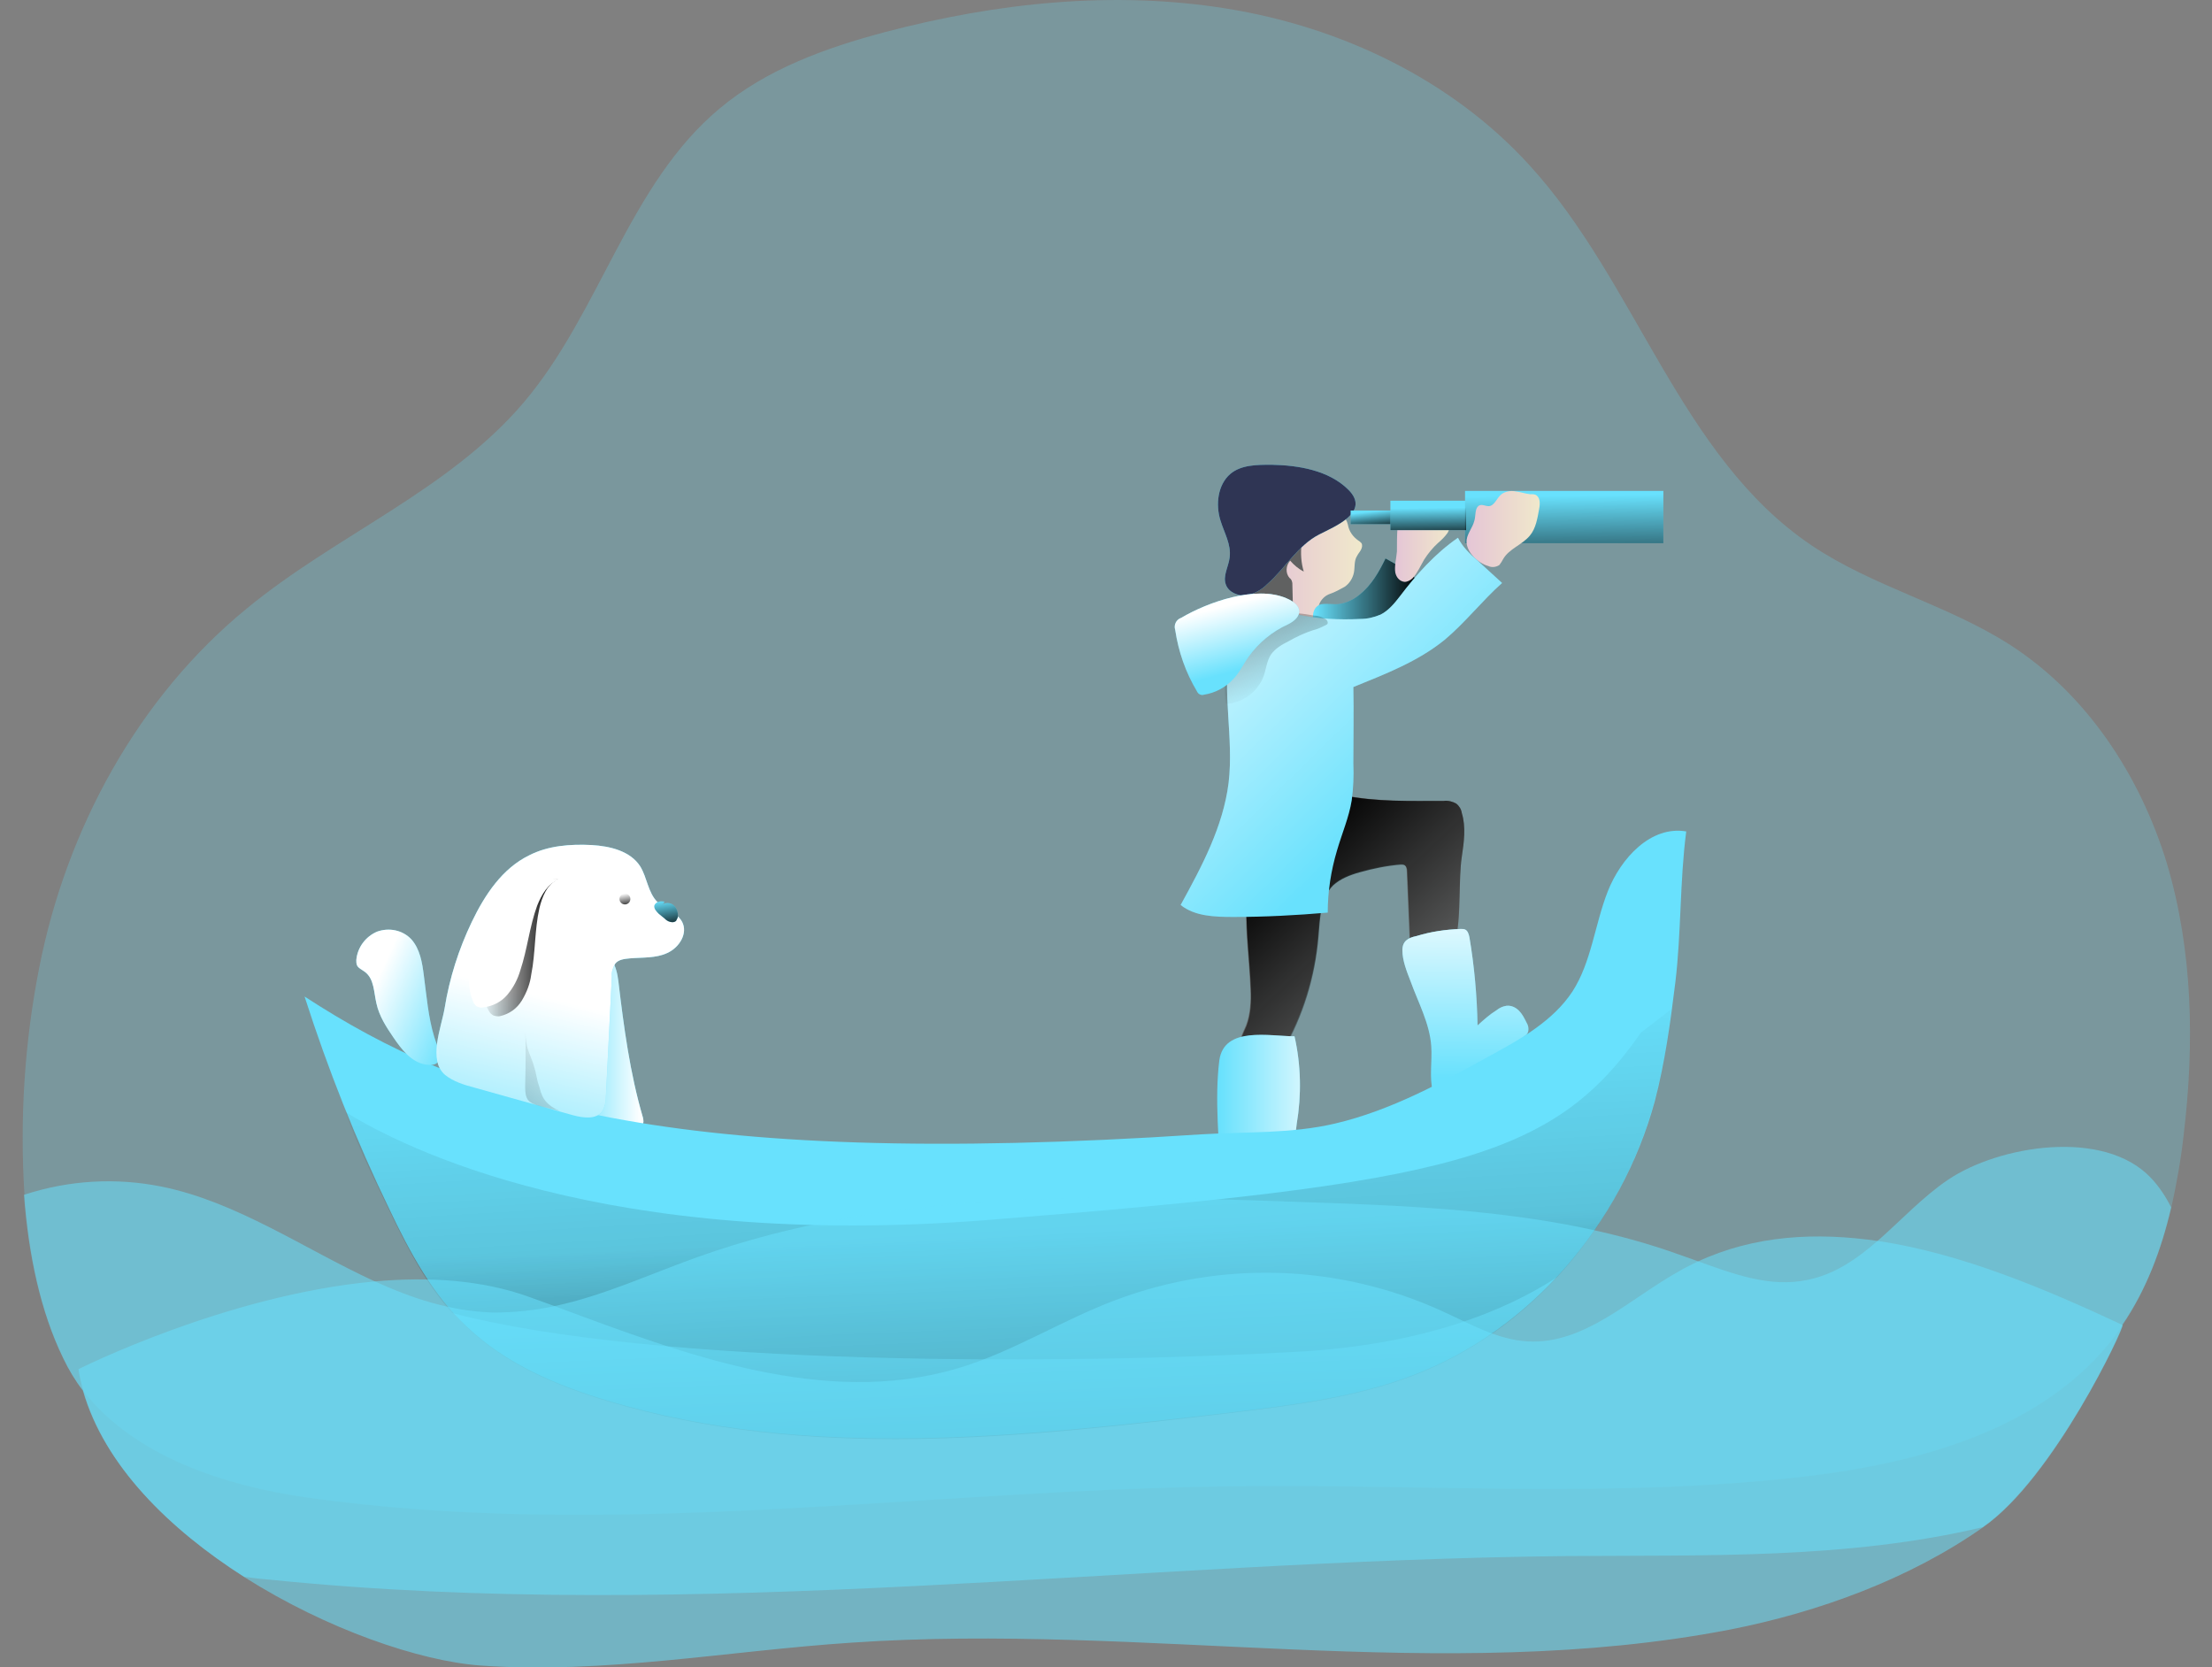 <?xml version="1.0" encoding="utf-8"?>
<!-- Generator: Adobe Illustrator 24.3.0, SVG Export Plug-In . SVG Version: 6.00 Build 0)  -->
<svg version="1.1" id="Layer_1" xmlns="http://www.w3.org/2000/svg" xmlns:xlink="http://www.w3.org/1999/xlink" x="0px" y="0px"
	 viewBox="0 0 406 306" style="enable-background:new 0 0 406 306;" xml:space="preserve">
<rect x="0" y="0" width="406" height="306" fill="#808080" stroke="none"/>
<style type="text/css">
	.st0{opacity:0.24;fill:#68E1FD;enable-background:new    ;}
	.st1{fill:#68E1FD;}
	.st2{fill:url(#SVGID_1_);}
	.st3{fill:url(#SVGID_2_);}
	.st4{fill:#606161;}
	.st5{fill:#2F3554;}
	.st6{fill:url(#SVGID_3_);}
	.st7{fill:url(#SVGID_4_);}
	.st8{fill:url(#SVGID_5_);}
	.st9{fill:url(#SVGID_6_);}
	.st10{fill:url(#SVGID_7_);}
	.st11{fill:url(#SVGID_8_);}
	.st12{fill:url(#SVGID_9_);}
	.st13{fill:url(#SVGID_10_);}
	.st14{fill:url(#SVGID_11_);}
	.st15{fill:url(#SVGID_12_);}
	.st16{fill:url(#SVGID_13_);}
	.st17{fill:#FFFFFF;}
	.st18{fill:url(#SVGID_14_);}
	.st19{fill:url(#SVGID_15_);}
	.st20{fill:url(#SVGID_16_);}
	.st21{fill:url(#SVGID_17_);}
	.st22{fill:url(#SVGID_18_);}
	.st23{fill:url(#SVGID_19_);}
	.st24{opacity:0.53;fill:#68E1FD;enable-background:new    ;}
	.st25{fill:url(#SVGID_20_);}
	.st26{fill:url(#SVGID_21_);}
	.st27{fill:url(#SVGID_22_);}
</style>
<path class="st0" d="M400.8,208.3c-0.5,4.5-1.3,9-2.3,13.5c-1.8,7.6-4.6,15-8.9,21.4c-0.5,0.7-0.9,1.3-1.4,2
	c-13,17.1-35.7,23.3-57,25.8c-35,4.1-70.4,1.3-105.7,1.8c-56.6,0.7-113.5,10-169.5,2c-14.5-2.1-31.3-7.4-40.7-19.5
	c-1.4-1.8-2.6-3.8-3.6-5.9c-4.2-8.6-6.4-19.1-7.2-30c-0.9-14,0-28.1,2.7-41.8c5-25.4,18.1-49.6,38.2-66C61.7,98.2,82.4,90,96.1,73.9
	c14.1-16.6,19.3-40.1,36-54c8.6-7.2,19.4-11.1,30.3-14c20.5-5.4,42-7.7,62.9-4.3s41.1,13,55.4,28.7c19.7,21.5,27.6,53.5,51.8,69.8
	c11.3,7.6,25,10.9,36.5,18.3c14.1,9.1,23.8,24,28.7,40C402.5,174.5,402.8,191.6,400.8,208.3z"/>
<path class="st1" d="M118,205.1c0.1,0.4,0.2,1-0.1,1.3c-0.3,0.2-0.6,0.2-0.9,0.2c-3.6-0.3-7.1-0.9-10.7-1.7c-0.8,0-1.5-0.7-1.5-1.5
	c0-0.1,0-0.2,0-0.3c-0.2-5.6,0.1-11.2,0.7-16.8c0.3-3.1,0.8-7.8,3.4-9.9c3.2-2.6,4.3,1.1,4.6,3.7C114.5,188.5,115.6,196.9,118,205.1
	z"/>
<linearGradient id="SVGID_1_" gradientUnits="userSpaceOnUse" x1="369.972" y1="-224.188" x2="391.76" y2="-224.188" gradientTransform="matrix(0.612 0 0 -0.612 -121.455 53.897)">
	<stop  offset="0" style="stop-color:#FFFFFF;stop-opacity:0"/>
	<stop  offset="0.95" style="stop-color:#FFFFFF"/>
</linearGradient>
<path class="st2" d="M118,205.1c0.1,0.4,0.2,1-0.1,1.3c-0.3,0.2-0.6,0.2-0.9,0.2c-3.6-0.3-7.1-0.9-10.7-1.7c-0.8,0-1.5-0.7-1.5-1.5
	c0-0.1,0-0.2,0-0.3c-0.2-5.6,0.1-11.2,0.7-16.8c0.3-3.1,0.8-7.8,3.4-9.9c3.2-2.6,4.3,1.1,4.6,3.7C114.5,188.5,115.6,196.9,118,205.1
	z"/>
<linearGradient id="SVGID_2_" gradientUnits="userSpaceOnUse" x1="578.425" y1="-81.201" x2="607.353" y2="-81.201" gradientTransform="matrix(0.612 0 0 -0.612 -121.455 53.897)">
	<stop  offset="0" style="stop-color:#E5C6D6"/>
	<stop  offset="0.42" style="stop-color:#EAD4D0"/>
	<stop  offset="1" style="stop-color:#F0E9CB"/>
</linearGradient>
<path class="st3" d="M246.5,94.8c-1.5-1.3-3.1-2.6-5.1-2.7c-1.8-0.1-3.6,0.9-4.9,2.3c-1.2,1.4-2.1,3.1-2.8,4.8
	c-0.6,1.2-1.1,2.6-1.3,3.9c-0.3,2.1,0.4,4.1,0.6,6.2c0.1,1.1,0,2.3,0.5,3.4c0.6,1.2,1.7,2,3,2.3c1.3,0.3,2.6,0.2,3.9-0.2
	c0.5-0.1,0.9-0.3,1.2-0.6c0.8-0.8,0.2-2.2,0.5-3.2c0.3-0.9,1.1-1.7,2-2c0.9-0.3,1.8-0.8,2.7-1.3c0.9-0.6,1.5-1.6,1.7-2.6
	c0.2-1,0-2.2,0.6-3.1c0.2-0.4,0.5-0.7,0.7-1.1c0.2-0.4,0.3-0.8,0.1-1.2c-0.2-0.2-0.4-0.4-0.6-0.5c-1-0.7-1.7-1.7-1.9-2.9
	C247.2,95.5,246.9,95.1,246.5,94.8z"/>
<path class="st4" d="M239.3,104.9c-1-0.5-1.8-1.2-2.5-2c-0.8,0.9-0.9,2.3-0.1,3.2c0.2,0.1,0.3,0.3,0.4,0.5c0,0.1,0.1,0.3,0.1,0.4
	l0.1,4.1c0,0.5-0.2,1.3-0.7,1.3c-0.2,0-0.4-0.1-0.5-0.3c-0.9-0.6-1.9-0.9-2.9-1c-0.3,0-0.7,0-1-0.1c-0.3-0.1-0.6-0.4-0.8-0.6
	l-1.7-1.8c-0.2-0.2-0.4-0.5-0.5-0.8c-0.1-0.3-0.1-0.6,0-0.9l0.6-4.2c0.1-0.8,0.3-1.7,0.6-2.5c0.3-0.6,0.7-1.2,1.2-1.7
	c1.2-1.2,2.8-2.1,4.5-1.9c1.6,0.2,2.7,1.6,2.8,3.2C238.7,101.5,238.8,103.3,239.3,104.9z"/>
<path class="st1" d="M233.4,85.3c-2.7,0-5.6,0-7.6,1.7c-2.3,2-2.7,5.6-1.8,8.5c0.7,2.3,2,4.4,1.7,6.8c-0.2,1.7-1.3,3.4-0.7,5
	c0.5,1.4,2.2,2.1,3.7,2c1.5-0.3,2.8-1,3.9-2.1c3.3-2.9,5.6-7.1,9.5-9.1c2.9-1.5,9.5-4.1,5.4-8.2C243.9,86.3,238.3,85.4,233.4,85.3z"
	/>
<path class="st5" d="M233.4,85.3c-2.7,0-5.6,0-7.6,1.7c-2.3,2-2.7,5.6-1.8,8.5c0.7,2.3,2,4.4,1.7,6.8c-0.2,1.7-1.3,3.4-0.7,5
	c0.5,1.4,2.2,2.1,3.7,2c1.5-0.3,2.8-1,3.9-2.1c3.3-2.9,5.6-7.1,9.5-9.1c2.9-1.5,9.5-4.1,5.4-8.2C243.9,86.3,238.3,85.4,233.4,85.3z"
	/>
<path class="st4" d="M265,147c0.8-0.1,1.6,0.1,2.3,0.5c0.5,0.4,0.9,1,1,1.7c0.8,2.6,0.4,5.4,0,8.1c-0.6,4-0.1,10.5-1,14.4
	c-0.3,1.3-2,0.2-3.1,1c-1.5,1.2-3.6,0.8-5.4,1.4l-0.6-14.2c0-0.4-0.1-1-0.5-1.2c-0.2-0.1-0.4-0.1-0.7-0.1c-2.5,0.2-5,0.7-7.5,1.4
	c-1.8,0.5-3.6,1.2-4.9,2.4c-2.4,2.4-2.4,6.1-2.7,9.4c-0.6,7.4-2.8,14.6-6.5,21c-2.7,0-5.3-0.3-7.9-0.9c0-1.3,0.7-2.5,1.2-3.7
	c0.8-2.1,0.9-4.5,0.8-6.7c-0.2-5.1-0.9-10.1-0.8-15.1s1.1-10.3,4-14.4c3.1-4.3,8.5-7.2,13.8-6.1C252.7,147.2,258.8,147,265,147z"/>
<linearGradient id="SVGID_3_" gradientUnits="userSpaceOnUse" x1="624.289" y1="-211.597" x2="579.389" y2="-164.377" gradientTransform="matrix(0.612 0 0 -0.612 -121.455 53.897)">
	<stop  offset="0" style="stop-color:#010101;stop-opacity:0"/>
	<stop  offset="0.95" style="stop-color:#010101"/>
</linearGradient>
<path class="st6" d="M265,147c0.8-0.1,1.6,0.1,2.3,0.5c0.5,0.4,0.9,1,1,1.7c0.8,2.6,0.4,5.4,0,8.1c-0.6,4-0.2,11.3-1.1,15.2
	c-0.3,1.3-1.9-0.6-2.9,0.3c-1.5,1.2-3.6,0.8-5.4,1.4l-0.6-14.2c0-0.4-0.1-1-0.5-1.2c-0.2-0.1-0.4-0.1-0.7-0.1
	c-2.5,0.2-5,0.7-7.5,1.4c-1.8,0.5-3.6,1.2-4.9,2.4c-2.4,2.4-2.4,6.1-2.7,9.4c-0.6,7.4-2.8,14.6-6.5,21c-2.7,0-5.3-0.3-7.9-0.9
	c0-1.3,0.7-2.5,1.2-3.7c0.8-2.1,0.9-4.5,0.8-6.7c-0.2-5.1-0.9-10.1-0.8-15.1s1.1-10.3,4-14.4c3.1-4.3,8.5-7.2,13.8-6.1
	C252.7,147.2,258.8,147,265,147z"/>
<path class="st1" d="M268.1,170.5c0.3,0,0.6,0,0.8,0.1c0.5,0.2,0.7,0.9,0.8,1.4c0.9,5.3,1.4,10.8,1.5,16.2c1.1-1,2.2-2,3.5-2.8
	c0.5-0.4,1.1-0.7,1.8-0.8c0.9-0.1,1.7,0.3,2.3,0.9c0.6,0.6,1,1.4,1.4,2.2c0.3,0.5,0.4,1,0.3,1.6c-0.1,0.4-0.4,0.7-0.7,0.9
	c-4.9,4.4-10.6,7.9-16.8,10.2c-0.7-2.7-0.1-5.6-0.3-8.4c-0.3-4.2-2.4-8-3.8-11.9c-0.7-1.8-1.5-3.8-1.5-5.7c0-1.7,1.1-2.3,2.6-2.6
	C262.6,171,265.3,170.6,268.1,170.5z"/>
<path class="st1" d="M237.6,190.2c1.2,5.3,1.3,10.8,0.4,16.1c-0.2,1.4-0.4,3.2,0.8,4c0.9,0.6,2,0.3,3.1,0.4c2.6,0.3,4.4,2.7,4.1,5.3
	c0,0.4-0.2,0.8-0.5,1c-0.3,0.2-0.7,0.3-1.1,0.3c-6.2,0.6-12.4,1-18.6,1.1c-0.6,0-1.2,0-1.5-0.5c-0.1-0.3-0.2-0.5-0.2-0.8
	c-0.3-7.3-1.2-15.3-0.3-22.5C224.7,188.3,233,190.2,237.6,190.2z"/>
<linearGradient id="SVGID_4_" gradientUnits="userSpaceOnUse" x1="637.956" y1="-235.098" x2="638.696" y2="-174.818" gradientTransform="matrix(0.612 0 0 -0.612 -121.455 53.897)">
	<stop  offset="0" style="stop-color:#FFFFFF;stop-opacity:0"/>
	<stop  offset="0.95" style="stop-color:#FFFFFF"/>
</linearGradient>
<path class="st7" d="M268.1,170.5c0.3,0,0.6,0,0.8,0.1c0.5,0.2,0.7,0.9,0.8,1.4c0.9,5.3,1.4,10.8,1.5,16.2c1.1-1,2.2-2,3.5-2.8
	c0.5-0.4,1.1-0.7,1.8-0.8c0.9-0.1,1.7,0.3,2.3,0.9c0.6,0.6,1,1.4,1.4,2.2c0.3,0.5,0.4,1,0.3,1.6c-0.1,0.4-0.4,0.7-0.7,0.9
	c-4.9,4.4-10.6,7.9-16.8,10.2c-0.7-2.7-0.1-5.6-0.3-8.4c-0.3-4.2-2.4-8-3.8-11.9c-0.7-1.8-1.5-3.8-1.5-5.7c0-1.7,1.1-2.3,2.6-2.6
	C262.6,171,265.3,170.6,268.1,170.5z"/>
<linearGradient id="SVGID_5_" gradientUnits="userSpaceOnUse" x1="564.154" y1="-245.854" x2="601.042" y2="-245.854" gradientTransform="matrix(0.612 0 0 -0.612 -121.455 53.897)">
	<stop  offset="0" style="stop-color:#FFFFFF;stop-opacity:0"/>
	<stop  offset="0.95" style="stop-color:#FFFFFF"/>
</linearGradient>
<path class="st8" d="M237.6,190.2c1.2,5.3,1.3,10.8,0.4,16.1c-0.2,1.4-0.4,3.2,0.8,4c0.9,0.6,2,0.3,3.1,0.4c2.6,0.3,4.4,2.7,4.1,5.3
	c0,0.4-0.2,0.8-0.5,1c-0.3,0.2-0.7,0.3-1.1,0.3c-6.2,0.6-12.4,1-18.6,1.1c-0.6,0-1.2,0-1.5-0.5c-0.1-0.3-0.2-0.5-0.2-0.8
	c-0.3-7.3-1.2-15.3-0.3-22.5C224.7,188.3,233,190.2,237.6,190.2z"/>
<path class="st1" d="M249.6,109.1c2.1-1.7,3.5-4.1,4.7-6.6c2.1,1.1,4.1,2.4,5.9,4c0.6,0.4,0.8,1.1,0.5,1.7
	c-1.9,5.6-6.9,9.5-12.8,9.9c-2,0.1-4.2-0.3-5.6-1.7c-1.3-1.2-2.1-4.5-0.1-5.4c0.9-0.4,2.8,0.1,3.9-0.2
	C247.3,110.6,248.5,110,249.6,109.1z"/>
<linearGradient id="SVGID_6_" gradientUnits="userSpaceOnUse" x1="592.593" y1="-92.354" x2="625.003" y2="-92.354" gradientTransform="matrix(0.612 0 0 -0.612 -121.455 53.897)">
	<stop  offset="0" style="stop-color:#010101;stop-opacity:0"/>
	<stop  offset="0.95" style="stop-color:#010101"/>
</linearGradient>
<path class="st9" d="M249.6,109.1c2.1-1.7,3.5-4.1,4.7-6.6c2.1,1.1,4.1,2.4,5.9,4c0.6,0.4,0.8,1.1,0.5,1.7
	c-1.9,5.6-6.9,9.5-12.8,9.9c-2,0.1-4.2-0.3-5.6-1.7c-1.3-1.2-2.1-4.5-0.1-5.4c0.9-0.4,2.8,0.1,3.9-0.2
	C247.3,110.6,248.5,110,249.6,109.1z"/>
<linearGradient id="SVGID_7_" gradientUnits="userSpaceOnUse" x1="617.198" y1="-74.615" x2="633.608" y2="-74.615" gradientTransform="matrix(0.612 0 0 -0.612 -121.455 53.897)">
	<stop  offset="0" style="stop-color:#E5C6D6"/>
	<stop  offset="0.42" style="stop-color:#EAD4D0"/>
	<stop  offset="1" style="stop-color:#F0E9CB"/>
</linearGradient>
<path class="st10" d="M256.5,96.9c0-1.2,0.1-2.6,1-3.4c0.9-0.9,2.2-1,3.4-1l2.8-0.1c0.5-0.1,1,0,1.5,0.2c0.6,0.4,0.7,1.2,0.8,1.9
	c0.1,1.1,0.3,2.3-0.3,3.3c-0.5,0.7-1.1,1.3-1.7,1.8c-1,0.9-1.9,2-2.6,3.1c-0.7,1.2-1.2,2.4-2.1,3.4c-0.4,0.4-1,0.7-1.5,0.7
	c-0.9-0.1-1.5-0.8-1.7-1.7c-0.2-1.2,0.2-2.6,0.3-3.9C256.4,99.8,256.4,98.3,256.5,96.9z"/>
<rect x="247.9" y="93.7" class="st1" width="7.7" height="2.5"/>
<linearGradient id="SVGID_8_" gradientUnits="userSpaceOnUse" x1="592.929" y1="-65.228" x2="593.619" y2="-71.428" gradientTransform="matrix(0.612 0 0 -0.612 -110.943 53.952)">
	<stop  offset="0" style="stop-color:#010101;stop-opacity:0"/>
	<stop  offset="0.95" style="stop-color:#010101"/>
</linearGradient>
<rect x="247.9" y="93.7" class="st11" width="7.7" height="2.5"/>
<rect x="255.2" y="91.9" class="st1" width="13.9" height="5.4"/>
<rect x="268.9" y="90.1" class="st1" width="36.4" height="9.6"/>
<linearGradient id="SVGID_9_" gradientUnits="userSpaceOnUse" x1="609.957" y1="-64.188" x2="610.097" y2="-74.528" gradientTransform="matrix(0.612 0 0 -0.612 -110.943 53.952)">
	<stop  offset="0" style="stop-color:#010101;stop-opacity:0"/>
	<stop  offset="0.95" style="stop-color:#010101"/>
</linearGradient>
<rect x="255.2" y="91.9" class="st12" width="13.9" height="5.4"/>
<linearGradient id="SVGID_10_" gradientUnits="userSpaceOnUse" x1="650.815" y1="-60.478" x2="651.225" y2="-92.738" gradientTransform="matrix(0.612 0 0 -0.612 -110.943 53.952)">
	<stop  offset="0" style="stop-color:#010101;stop-opacity:0"/>
	<stop  offset="0.95" style="stop-color:#010101"/>
</linearGradient>
<polyline class="st13" points="268.9,90.1 305.3,90.1 305.3,99.7 268.9,99.7 "/>
<path class="st1" d="M309.5,152.6c-6.5-1.1-12,4.9-14.4,11s-3,13-6.5,18.4c-3.5,5.3-9.3,8.6-14.8,11.6c-9.2,5.1-18.5,10.2-28.7,12.6
	c-8,1.9-16.4,1.5-24.7,2c-98.2,6.5-135-6.1-164.5-25.3c4.3,13.4,9.5,26.5,15.6,39.1c3.7,7.8,7.9,15.6,14.2,21.5
	c7.1,6.8,16.5,10.8,25.9,13.6c36.6,11,75.8,6.6,113.8,2.2c11.6-1.4,23.4-2.8,34.2-7c21.5-8.3,38-27.8,44.1-50.1
	c1.9-7.2,2.9-14.6,3.8-21.9C308.6,171.2,308.3,161.8,309.5,152.6z"/>
<linearGradient id="SVGID_11_" gradientUnits="userSpaceOnUse" x1="504.289" y1="-282.095" x2="511.639" y2="-466.615" gradientTransform="matrix(0.612 0 0 -0.612 -121.455 53.897)">
	<stop  offset="0" style="stop-color:#010101;stop-opacity:0"/>
	<stop  offset="0.95" style="stop-color:#010101"/>
</linearGradient>
<path class="st14" d="M309.5,152.6c-1.1,9.2-0.9,18.6-2,27.8c-0.2,1.6-0.4,3.2-0.6,4.7c-0.7,5.8-1.7,11.6-3.2,17.2
	c-3.3,11.9-9.4,22.9-17.8,32c-7.3,8-16.3,14.2-26.3,18.1c-10.9,4.2-22.6,5.6-34.2,7c-38,4.5-77.2,8.8-113.8-2.2
	c-9.4-2.8-18.8-6.8-25.9-13.6c-0.9-0.9-1.7-1.7-2.5-2.7c-4.9-5.5-8.4-12.2-11.6-18.9c-4.2-8.7-5.9-12.3-8-18l0,0
	c-0.9-2.6-1.9-5.7-3.3-9.8c29.6,19.1,120.6,20.9,141.6,20.9c8.3,0,35.2-7,43.3-8.9c10.2-2.4,19.6-7.5,28.7-12.6
	c5.5-3.1,11.3-6.3,14.8-11.6c3.6-5.5,4.2-12.3,6.5-18.4C297.5,157.5,303,151.5,309.5,152.6z"/>
<path class="st1" d="M86.6,169.2c2.4-5,5.6-9.8,10.5-12.2c3.5-1.8,7.6-2.1,11.5-1.9c3.4,0.2,7.1,1.1,8.9,3.9
	c1.3,2.1,1.4,4.8,3.2,6.6c1.4,1.4,3.6,1.9,4.5,3.6c1.1,2.1-0.5,4.7-2.7,5.7c-2.1,1-4.6,0.8-6.9,1c-1,0.1-2.1,0.2-2.7,1
	c-0.4,0.7-0.7,1.5-0.6,2.3l-1.1,22.2c0,0.9-0.2,1.8-0.7,2.6c-1.1,1.5-3.4,1.2-5.3,0.7L87,199.6c-1.9-0.5-3.8-1.1-5.3-2.3
	c-3.2-2.7-0.7-8.7-0.1-12.2C82.5,179.5,84.2,174.2,86.6,169.2z"/>
<path class="st1" d="M90,170.5c-1.3,4.5-2.5,9.5-0.1,13.5c0.2,0.4,0.5,0.7,0.9,0.9c0.4,0.1,0.8,0.2,1.2,0.1c1.7-0.4,3.1-1.4,4-2.9
	c0.9-1.5,1.5-3.1,1.7-4.7c0.8-4,0.6-8.2,1.5-12.2c0.5-2.1,1.4-4.4,3.4-5.3c-2.2-0.1-4.3,0.8-5.9,2.4c-1.5,1.6-2.6,3.6-3.8,5.4
	C91.9,169,90.5,168.8,90,170.5z"/>
<path class="st1" d="M77.8,179.1c-0.3-2.4-0.7-4.9-2.3-6.7c-1.6-1.7-4.1-2.2-6.3-1.4c-2.1,0.9-3.6,2.9-3.8,5.2c0,0.3,0,0.6,0.1,0.9
	c0.2,0.6,1,0.9,1.5,1.3c1.7,1.3,1.6,3.7,2.1,5.8c0.5,2.3,1.8,4.3,3.1,6.2c1.5,2.2,3.3,4.6,6,5c3.9,0.6,2.1-3.2,1.5-5.1
	C78.6,186.7,78.3,182.8,77.8,179.1z"/>
<linearGradient id="SVGID_12_" gradientUnits="userSpaceOnUse" x1="350.201" y1="-273.296" x2="366.381" y2="-208.606" gradientTransform="matrix(0.612 0 0 -0.612 -121.455 53.897)">
	<stop  offset="0" style="stop-color:#FFFFFF;stop-opacity:0"/>
	<stop  offset="0.95" style="stop-color:#FFFFFF"/>
</linearGradient>
<path class="st15" d="M86.6,169.2c2.4-5,5.6-9.8,10.5-12.2c3.5-1.8,7.6-2.1,11.5-1.9c3.4,0.2,7.1,1.1,8.9,3.9
	c1.3,2.1,1.4,4.8,3.2,6.6c1.4,1.4,3.6,1.9,4.5,3.6c1.1,2.1-0.5,4.7-2.7,5.7c-2.1,1-4.6,0.8-6.9,1c-1,0.1-2.1,0.2-2.7,1
	c-0.4,0.7-0.7,1.5-0.6,2.3l-1.1,22.2c0,0.9-0.2,1.8-0.7,2.6c-1.1,1.5-3.4,1.2-5.3,0.7L87,199.6c-1.9-0.5-3.8-1.1-5.3-2.3
	c-3.2-2.7-0.7-8.7-0.1-12.2C82.5,179.5,84.2,174.2,86.6,169.2z"/>
<linearGradient id="SVGID_13_" gradientUnits="userSpaceOnUse" x1="342.964" y1="-196.323" x2="365.988" y2="-196.323" gradientTransform="matrix(0.612 0 0 -0.612 -121.455 53.897)">
	<stop  offset="0" style="stop-color:#010101;stop-opacity:0"/>
	<stop  offset="0.95" style="stop-color:#010101"/>
</linearGradient>
<path class="st16" d="M89.8,172c-1.3,4.5-2.5,9.5-0.1,13.5c0.2,0.4,0.5,0.7,0.9,0.9c0.4,0.1,0.8,0.2,1.2,0.1c1.7-0.4,3.1-1.4,4-2.9
	c0.9-1.5,1.5-3.1,1.7-4.7c0.8-4,0.6-8.2,1.5-12.2c0.5-2.1,1.4-4.4,3.4-5.3c-2.2-0.1-4.3,0.8-5.9,2.4c-1.5,1.6-2.6,3.6-3.8,5.4
	C91.7,170.6,90.3,170.4,89.8,172z"/>
<path class="st17" d="M88.7,170.3c-1.9,4.2-3.7,9.1-1.9,13.4c0.1,0.4,0.4,0.8,0.7,1c0.4,0.2,0.8,0.3,1.2,0.2c1.7-0.2,3.3-1,4.4-2.3
	c1.1-1.3,1.9-2.8,2.4-4.5c1.3-3.9,1.7-8.1,3.1-11.9c0.8-2,2-4.1,4.1-4.8c-2.2-0.4-4.4,0.2-6.1,1.6c-1.7,1.4-3,3.2-4.5,4.9
	C90.8,169,89.4,168.7,88.7,170.3z"/>
<linearGradient id="SVGID_14_" gradientUnits="userSpaceOnUse" x1="337.731" y1="-218.683" x2="309.791" y2="-205.823" gradientTransform="matrix(0.612 0 0 -0.612 -121.455 53.897)">
	<stop  offset="0" style="stop-color:#FFFFFF;stop-opacity:0"/>
	<stop  offset="0.95" style="stop-color:#FFFFFF"/>
</linearGradient>
<path class="st18" d="M77.8,179.1c-0.3-2.4-0.7-4.9-2.3-6.7c-1.6-1.7-4.1-2.2-6.3-1.4c-2.1,0.9-3.6,2.9-3.8,5.2c0,0.3,0,0.6,0.1,0.9
	c0.2,0.6,1,0.9,1.5,1.3c1.7,1.3,1.6,3.7,2.1,5.8c0.5,2.3,1.8,4.3,3.1,6.2c1.5,2.2,3.3,4.6,6,5c3.9,0.6,2.1-3.2,1.5-5.1
	C78.6,186.7,78.3,182.8,77.8,179.1z"/>
<linearGradient id="SVGID_15_" gradientUnits="userSpaceOnUse" x1="638.858" y1="-70.512" x2="660.718" y2="-70.512" gradientTransform="matrix(0.612 0 0 -0.612 -121.455 53.897)">
	<stop  offset="0" style="stop-color:#E5C6D6"/>
	<stop  offset="0.42" style="stop-color:#EAD4D0"/>
	<stop  offset="1" style="stop-color:#F0E9CB"/>
</linearGradient>
<path class="st19" d="M271.7,92.7c0.5-0.1,1,0.2,1.5,0.2c1.1,0,1.5-1.5,2.4-2.2c0.7-0.5,1.7-0.7,2.6-0.5c0.9,0.1,1.7,0.4,2.6,0.5
	c0.4,0,0.7,0,1,0.1c0.9,0.4,0.9,1.6,0.7,2.6c-0.3,1.7-0.6,3.6-1.7,4.9c-1.4,1.7-3.8,2.4-4.9,4.3c-0.2,0.4-0.4,0.7-0.7,1.1
	c-0.6,0.4-1.4,0.5-2,0.2c-1.9-0.5-4.3-2.7-4-4.9c0.2-1.2,1.1-2.2,1.4-3.4C270.9,94.8,270.6,93,271.7,92.7z"/>
<path class="st1" d="M267.6,98.7c0.8,1.6,2.1,2.9,3.5,4.1l4.6,4.2c-3.7,3.3-6.7,7.2-10.5,10.4c-4.9,4-10.9,6.3-16.8,8.7
	c0.1,4.7,0,9.3,0,14c0.1,2.3,0,4.6-0.3,6.8c-0.5,3.1-1.8,6.1-2.7,9.2c-1.1,3.7-1.7,7.5-1.7,11.4c-5.8,0.5-11.5,0.8-17.3,0.8
	c-3.4,0-7.1-0.1-9.7-2.2c3.9-7.1,7.8-14.4,8.8-22.4c1-8.3-1.3-16.7,0.3-24.9c0.4-2.1,1.2-4.3,2.9-5.6c2.6-1.9,6.2-1,9.4-0.4
	c3.8,0.8,7.7,1,11.6,0.8c1.3,0,2.5-0.3,3.7-0.8c1.4-0.7,2.5-2,3.5-3.3C260,105.4,263.4,101.6,267.6,98.7z"/>
<linearGradient id="SVGID_16_" gradientUnits="userSpaceOnUse" x1="617.528" y1="-151.778" x2="537.398" y2="-70.178" gradientTransform="matrix(0.612 0 0 -0.612 -121.455 53.897)">
	<stop  offset="0" style="stop-color:#FFFFFF;stop-opacity:0"/>
	<stop  offset="0.95" style="stop-color:#FFFFFF"/>
</linearGradient>
<path class="st20" d="M267.6,98.7c0.8,1.6,2.1,2.9,3.5,4.1l4.6,4.2c-3.7,3.3-6.7,7.2-10.5,10.4c-4.9,4-10.9,6.3-16.8,8.7
	c0.1,4.7,0,9.3,0,14c0.1,2.3,0,4.6-0.3,6.8c-0.5,3.1-1.8,6.1-2.7,9.2c-1.1,3.7-1.7,7.5-1.7,11.4c-5.8,0.5-11.5,0.8-17.3,0.8
	c-3.4,0-7.1-0.1-9.7-2.2c3.9-7.1,7.8-14.4,8.8-22.4c1-8.3-1.3-16.7,0.3-24.9c0.4-2.1,1.2-4.3,2.9-5.6c2.6-1.9,6.2-1,9.4-0.4
	c3.8,0.8,7.7,1,11.6,0.8c1.3,0,2.5-0.3,3.7-0.8c1.4-0.7,2.5-2,3.5-3.3C260,105.4,263.4,101.6,267.6,98.7z"/>
<linearGradient id="SVGID_17_" gradientUnits="userSpaceOnUse" x1="584.817" y1="-117.868" x2="554.857" y2="-47.118" gradientTransform="matrix(0.612 0 0 -0.612 -121.455 53.897)">
	<stop  offset="0" style="stop-color:#010101;stop-opacity:0"/>
	<stop  offset="0.95" style="stop-color:#010101"/>
</linearGradient>
<path class="st21" d="M225.1,129.2c3-0.2,5.7-2.2,6.8-5c0.5-1.4,0.6-2.9,1.4-4.1c0.8-1.1,2-1.8,3.2-2.4c1.4-0.8,2.9-1.5,4.4-2
	c0.9-0.2,1.7-0.6,2.5-1c0.2-0.1,0.3-0.2,0.3-0.4c0-0.2-0.1-0.4-0.3-0.6c-0.6-0.4-1.4-0.7-2.1-0.7c-2.2-0.4-4.4-0.7-6.6-0.2
	c-1.8,0.5-3.5,1.4-5,2.5c-1.3,0.8-2.5,1.8-3.3,3.1c-1,1.7-1.1,3.7-1.4,5.6C224.8,124.5,224.7,129.2,225.1,129.2z"/>
<path class="st1" d="M216.8,113.4c-0.9,0.3-1.4,1.3-1.1,2.2c0.6,4,1.9,7.8,4,11.3c0.2,0.5,0.8,0.8,1.3,0.6c0,0,0,0,0,0
	c2-0.3,3.9-1.3,5.3-2.8c1.2-1.2,1.9-2.8,2.9-4.2c1.8-2.5,4.3-4.6,7.2-5.9c2.8-1.4,2.8-3.5-0.3-4.8
	C230.5,107.4,221.7,110.5,216.8,113.4z"/>
<linearGradient id="SVGID_18_" gradientUnits="userSpaceOnUse" x1="573.505" y1="-112.066" x2="568.265" y2="-91.936" gradientTransform="matrix(0.612 0 0 -0.612 -121.455 53.897)">
	<stop  offset="0" style="stop-color:#FFFFFF;stop-opacity:0"/>
	<stop  offset="0.95" style="stop-color:#FFFFFF"/>
</linearGradient>
<path class="st22" d="M216.8,113.4c-0.9,0.3-1.4,1.3-1.1,2.2c0.6,4,1.9,7.8,4,11.3c0.2,0.5,0.8,0.8,1.3,0.6c0,0,0,0,0,0
	c2-0.3,3.9-1.3,5.3-2.8c1.2-1.2,1.9-2.8,2.9-4.2c1.8-2.5,4.3-4.6,7.2-5.9c2.8-1.4,2.8-3.5-0.3-4.8
	C230.5,107.4,221.7,110.5,216.8,113.4z"/>
<linearGradient id="SVGID_19_" gradientUnits="userSpaceOnUse" x1="500.495" y1="-215.295" x2="531.365" y2="-755.625" gradientTransform="matrix(0.612 0 0 -0.612 -121.455 53.897)">
	<stop  offset="0" style="stop-color:#010101;stop-opacity:0"/>
	<stop  offset="0.95" style="stop-color:#010101"/>
</linearGradient>
<path class="st23" d="M306.8,185.2c-0.7,5.8-1.7,11.6-3.2,17.2c-3.3,11.9-9.4,22.9-17.8,32c-9.3,6.1-24.4,12.4-47.6,13.7
	c-42.4,2.4-117.9,2.7-155.2-7.1c-4.9-5.5-8.4-12.2-11.6-18.9c-4.2-8.7-5.9-12.3-8-18c10.5,6.5,47.6,25.4,118.1,19.8
	c84.6-6.7,103.5-11.1,119.7-34.4L306.8,185.2z"/>
<path class="st24" d="M364,280.3c-13.5,9.5-30.2,15.6-46.5,18.8c-52.9,10.2-107.5-1.3-161.3,2.4c-22.6,1.5-45.3,5.8-67.9,4.2
	c-11.3-0.8-28.4-6.7-43.4-16.2c-13.8-8.8-25.7-20.5-29.6-34.2c-0.4-1.3-0.7-2.7-0.9-4c0,0,27-13.6,54.3-16.1
	c9.9-0.9,19.9-0.3,28.6,2.9c1.6,0.6,3.1,1.1,4.7,1.7c23.9,8.9,49.3,18.5,73.6,11.4c10.2-3,19.3-8.9,29.2-12.6
	c19.4-7.3,40.9-6.6,59.8,2c5.1,2.3,10.2,5.3,15.8,5.6c10.5,0.6,18.9-8,28-13c1-0.6,2.1-1.1,3.1-1.6c10.5-4.9,21.8-5.5,33.4-3.8
	c15.2,2.3,30.6,8.8,44.7,15.4C390,243.5,377,271.3,364,280.3z"/>
<path class="st24" d="M389.5,243.2c0.5,0.3-12.6,28.1-25.6,37.1c-24.8,5.9-50.8,5.1-76.4,5.3c-79.5,0.8-159.2,12.4-238.3,4.3
	c-1.5-0.1-2.9-0.3-4.4-0.5c-13.8-8.8-25.7-20.5-29.6-34.2c-1.4-1.8-2.6-3.8-3.6-5.9c-4.2-8.6-6.4-19.1-7.2-30
	c8.2-2.7,16.9-3.2,25.3-1.5c13.8,2.8,26.1,11.4,38.9,17.3c7,3.2,14.2,5.6,22,5.8c3.8,0,7.6-0.4,11.3-1.2c8.9-1.9,17.5-5.9,26.2-9
	c35-12.5,73.2-11.4,110.3-10.1c23.6,0.8,47.7,1.7,69.9,9.7l3.1,1.1c6.7,2.4,13.5,5,20.4,3.5c5-1,9.1-3.9,13-7.3
	c4.2-3.7,8.2-8,12.8-11.1c9.2-6.2,28.5-9.5,37.2-0.3c1.5,1.6,2.7,3.4,3.7,5.4C396.7,229.4,393.9,236.8,389.5,243.2z"/>
<path class="st1" d="M122,165.5c-0.4-0.1-0.8-0.1-1.1,0c-0.4,0.1-0.7,0.4-0.8,0.7c-0.1,0.6,0.4,1.1,0.8,1.5l1.1,0.9
	c0.3,0.3,0.6,0.5,1,0.6c0.4,0.1,0.8,0.1,1.1-0.2c0.1-0.2,0.2-0.4,0.3-0.6c0.1-0.8-0.1-1.5-0.6-2.1c-0.5-0.6-1.4-0.7-2.1-0.4"/>
<linearGradient id="SVGID_20_" gradientUnits="userSpaceOnUse" x1="397.863" y1="-181.799" x2="399.513" y2="-191.539" gradientTransform="matrix(0.612 0 0 -0.612 -121.455 53.897)">
	<stop  offset="0" style="stop-color:#010101;stop-opacity:0"/>
	<stop  offset="0.95" style="stop-color:#010101"/>
</linearGradient>
<path class="st25" d="M122,165.5c-0.4-0.1-0.8-0.1-1.1,0c-0.4,0.1-0.7,0.4-0.8,0.7c-0.1,0.6,0.4,1.1,0.8,1.5l1.1,0.9
	c0.3,0.3,0.6,0.5,1,0.6c0.4,0.1,0.8,0.1,1.1-0.2c0.1-0.2,0.2-0.4,0.3-0.6c0.1-0.8-0.1-1.5-0.6-2.1c-0.5-0.6-1.4-0.7-2.1-0.4"/>
<linearGradient id="SVGID_21_" gradientUnits="userSpaceOnUse" x1="368.64" y1="-179.818" x2="369.42" y2="-184.418" gradientTransform="matrix(0.612 0 0 -0.612 -110.943 53.952)">
	<stop  offset="0" style="stop-color:#010101;stop-opacity:0"/>
	<stop  offset="0.95" style="stop-color:#010101"/>
</linearGradient>
<circle class="st26" cx="114.7" cy="165" r="1"/>
<linearGradient id="SVGID_22_" gradientUnits="userSpaceOnUse" x1="370.483" y1="-224.814" x2="257.583" y2="-321.264" gradientTransform="matrix(0.612 0 0 -0.612 -121.455 53.897)">
	<stop  offset="0" style="stop-color:#010101;stop-opacity:0"/>
	<stop  offset="0.95" style="stop-color:#010101"/>
</linearGradient>
<path class="st27" d="M96.4,188.4c0,1.3,0.1,2.6,0.4,3.9c0.3,1.1,0.9,2.2,1.2,3.4c0.4,1.1,0.5,2.4,0.9,3.5c0.5,1.7,0.7,3.3,3.8,4.7
	c-5.6-1.4-6.4-1.1-6.3-5C96.5,195.3,96.5,191.9,96.4,188.4z"/>
</svg>
